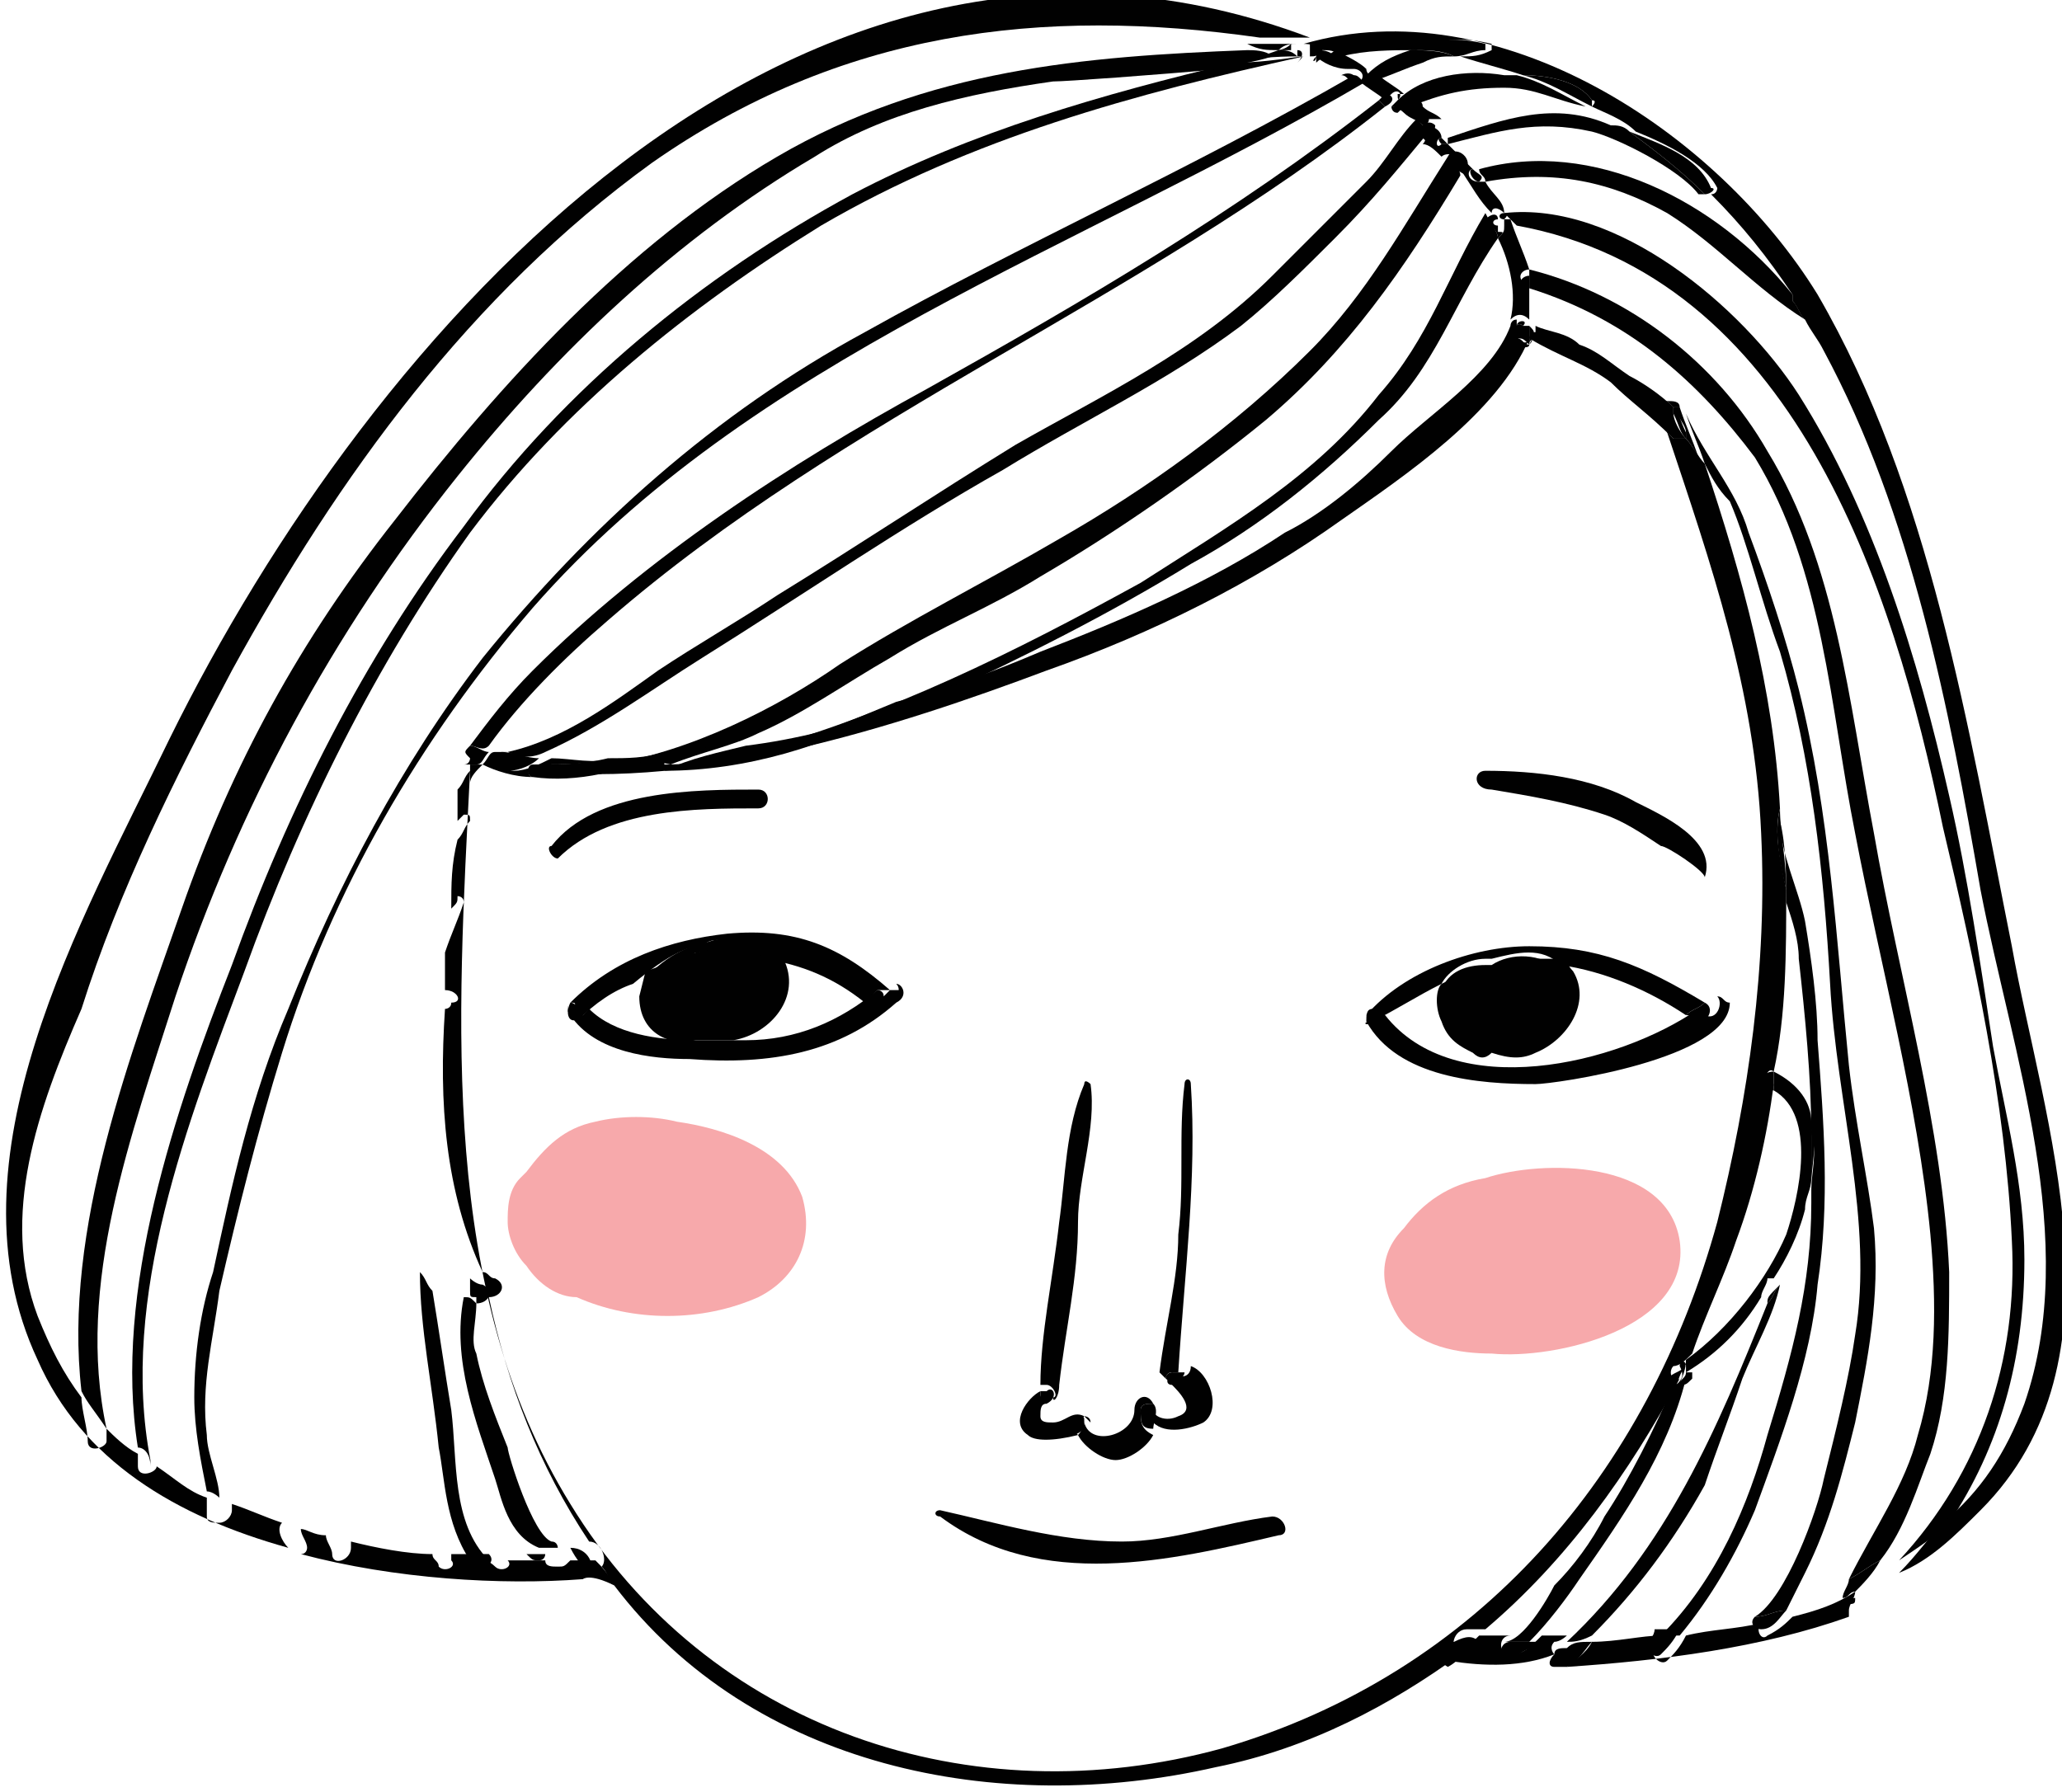 <?xml version="1.0" encoding="utf-8"?>
<!-- Generator: Adobe Illustrator 17.1.0, SVG Export Plug-In . SVG Version: 6.00 Build 0)  -->
<!DOCTYPE svg PUBLIC "-//W3C//DTD SVG 1.1//EN" "http://www.w3.org/Graphics/SVG/1.1/DTD/svg11.dtd">
<svg version="1.1" id="Layer_1" xmlns="http://www.w3.org/2000/svg" xmlns:xlink="http://www.w3.org/1999/xlink" x="0px" y="0px"
	 viewBox="0 0 32.9 28.6" enable-background="new 0 0 32.9 28.6" xml:space="preserve">
<path fill="#010101" d="M29.4,25.5c0-0.1,0.1-0.2,0.1-0.3h0c0.2-0.1,0.3-0.2,0.5-0.3c-0.1,0.2-0.3,0.4-0.4,0.5
	c-0.1,0-0.1,0.1-0.2,0.1C29.4,25.6,29.4,25.6,29.4,25.5z"/>
<path fill="#010101" d="M29.4,25.6c0.1,0,0.1-0.1,0.2-0.1C29.6,25.6,29.6,25.6,29.4,25.6C29.5,25.6,29.5,25.6,29.4,25.6z"/>
<path fill="#010101" d="M28.9,18c0.1,0.3,0,0.6,0,0.9C28.9,18.6,28.9,18.3,28.9,18z"/>
<path fill="#010101" d="M28.8,5.1c-0.1-0.1-0.1-0.2-0.2-0.3C28.7,4.9,28.8,4.9,28.8,5.1C28.8,5,28.8,5.1,28.8,5.1z"/>
<path fill="#010101" d="M28.6,4.8C28.6,4.8,28.7,4.8,28.6,4.8C28.6,4.8,28.6,4.8,28.6,4.8z"/>
<path fill="#010101" d="M28.5,14.2c-0.1-0.4-0.2-0.9-0.1-1.3c0,0,0,0,0,0C28.4,13.3,28.5,13.7,28.5,14.2z"/>
<path fill="#010101" d="M28.4,20.5c-0.1,0.1-0.1,0.2-0.2,0.3C28.2,20.7,28.2,20.7,28.4,20.5C28.3,20.5,28.3,20.5,28.4,20.5
	C28.4,20.5,28.4,20.5,28.4,20.5z"/>
<path fill="#010101" d="M28.3,17.1c0,0.1,0,0.2,0,0.3c0,0,0,0-0.1,0C28,17.3,28.1,17.1,28.3,17.1C28.3,17.1,28.3,17.1,28.3,17.1z"/>
<path fill="#010101" d="M28.5,25.7c-0.1,0.1-0.2,0.3-0.4,0.3c-0.1,0-0.2-0.1-0.1-0.2C28.2,25.8,28.3,25.7,28.5,25.7z"/>
<path fill="#010101" d="M26.9,16.2c0.1-0.1,0.2-0.1,0.3-0.2c0,0,0,0,0,0c0.2,0.1,0,0.4-0.2,0.3C27,16.2,27,16.2,26.9,16.2z"/>
<path fill="#010101" d="M27.2,3.1c-0.4-0.4-0.8-0.7-1.2-1c0.5,0.2,1.1,0.4,1.3,0.9C27.4,3,27.3,3.1,27.2,3.1L27.2,3.1z"/>
<path fill="#010101" d="M27.2,7.4c-0.1-0.3-0.2-0.5-0.3-0.8c0.3,0.7,0.8,1.2,1,1.9c0.3,0.8,0.6,1.7,0.8,2.5c0.5,2,0.6,4,0.8,6
	c0.1,0.9,0.3,1.8,0.4,2.6c0.1,1.1-0.1,2.1-0.3,3.1c-0.2,0.8-0.4,1.6-0.8,2.4c-0.1,0.2-0.2,0.4-0.3,0.6c0,0,0,0,0,0
	c-0.2,0-0.3,0.1-0.5,0.1c0.5-0.3,1-1.7,1.1-2.2c0.2-0.8,0.4-1.6,0.5-2.3c0.3-1.8-0.3-3.7-0.4-5.6c-0.1-1.8-0.3-3.6-0.8-5.3
	c-0.3-0.8-0.5-1.7-0.8-2.4C27.4,7.8,27.3,7.6,27.2,7.4z"/>
<path fill="#010101" d="M26.9,6.9c0-0.1-0.1-0.2-0.2-0.4c0,0,0.1,0,0.1,0c0,0,0,0,0,0c0.1,0.3,0.2,0.5,0.3,0.8
	C27.1,7.3,27,7.1,26.9,7C26.9,7,26.9,6.9,26.9,6.9z"/>
<path fill="#010101" d="M26.5,26.1c0.9-0.9,1.4-2.1,1.7-3.2c0.4-1.3,0.7-2.4,0.7-3.7c0-0.1,0-0.1,0-0.2c0,0,0,0,0,0
	c0-0.3,0.1-0.6,0-0.9c0-0.9-0.1-1.9-0.2-2.8c0-0.3-0.1-0.6-0.2-0.9c0,0,0,0,0,0c0-0.4,0-0.9-0.1-1.3c0,0,0,0,0,0
	c0,0.5,0.3,1.1,0.4,1.6c0.1,0.6,0.2,1.3,0.2,1.9c0.1,1.3,0.2,2.6,0,3.9c-0.1,1.2-0.6,2.5-1,3.6c-0.3,0.7-0.7,1.4-1.2,2
	C26.7,26.1,26.6,26.1,26.5,26.1z"/>
<path fill="#F7A9AB" d="M26.8,19.8c0.2,1.4-2,1.9-3,1.8c-0.5,0-1.2-0.1-1.5-0.6c-0.3-0.5-0.3-1,0.1-1.4c0.3-0.4,0.7-0.7,1.3-0.8
	C24.6,18.5,26.6,18.5,26.8,19.8z"/>
<path fill="#010101" d="M26.8,22.1c0-0.1,0.1-0.1,0.1-0.2c0,0,0.1,0,0.1,0c0,0,0,0,0,0.1C26.9,22.1,26.9,22.1,26.8,22.1z"/>
<path fill="#010101" d="M26.7,6.5c0,0-0.1-0.1-0.1-0.1c0.1,0,0.2,0,0.2,0.1c0,0,0,0,0,0C26.8,6.5,26.8,6.5,26.7,6.5z"/>
<path fill="#010101" d="M26.9,7c-0.1-0.1-0.1-0.2-0.2-0.4c0,0,0-0.1,0-0.1c0.1,0.1,0.1,0.2,0.2,0.4C26.9,6.9,26.9,7,26.9,7z"/>
<path fill="#010101" d="M26.7,22.2c0.1-0.1,0.2-0.3,0.2-0.5c0.7-0.5,1.3-1.3,1.6-2c0.2-0.6,0.5-1.9-0.2-2.3c0-0.1,0-0.2,0-0.3
	c0.4,0.2,0.6,0.5,0.6,0.8c0,0.3,0,0.6,0,0.9c0,0,0,0,0,0c0,0.2-0.1,0.3-0.1,0.5c-0.1,0.4-0.3,0.8-0.5,1.1c0,0-0.1,0-0.1,0
	c0,0.1-0.1,0.2-0.1,0.3c-0.3,0.5-0.7,0.9-1.2,1.2c0,0,0,0,0-0.1c0-0.1-0.1-0.1-0.1,0C26.9,22,26.8,22,26.7,22.2
	C26.8,22.1,26.7,22.2,26.7,22.2C26.7,22.2,26.7,22.2,26.7,22.2z"/>
<path fill="#010101" d="M26.5,6.7c0-0.1,0-0.3,0.1-0.3c0,0,0.1,0.1,0.1,0.1c0,0,0,0.1,0,0.1c0,0.1,0.1,0.3,0.2,0.4
	C26.9,7,26.7,7,26.7,7c0,0,0,0-0.1-0.1C26.6,6.8,26.5,6.8,26.5,6.7z"/>
<path fill="#010101" d="M26.7,22.2c-0.1,0.1-0.3-0.1-0.1-0.2c0.1-0.1,0.2-0.1,0.3-0.2C26.8,21.9,26.8,22,26.7,22.2z"/>
<path fill="#010101" d="M26.5,26.4c-0.1,0.1-0.3-0.1-0.2-0.2c0,0,0.1-0.1,0.1-0.2c0.1,0,0.2,0,0.4,0C26.7,26.2,26.6,26.3,26.5,26.4z
	"/>
<path fill="#010101" d="M25,26.6c0.1-0.1,0.3-0.2,0.4-0.4c0.4,0,0.8-0.1,1.1-0.1c0,0.1-0.1,0.1-0.1,0.2c-0.1,0.1,0.1,0.3,0.2,0.2
	c0.1-0.1,0.2-0.2,0.3-0.4c0.4-0.1,0.8-0.1,1.2-0.2c-0.1,0.1,0,0.3,0.1,0.2c0.2-0.1,0.3-0.2,0.4-0.3l0,0c0.4-0.1,0.7-0.2,1-0.4
	c0,0.1-0.1,0.2-0.1,0.3c0,0,0,0.1,0,0.1C28.1,26.3,26.5,26.5,25,26.6C24.9,26.6,25,26.6,25,26.6z"/>
<path fill="#010101" d="M25,26.2c1.6-1.5,2.4-3.4,3.2-5.4c0.1-0.1,0.1-0.2,0.2-0.3c0,0,0,0,0,0c-0.1,0.5-0.4,1-0.6,1.5
	c-0.2,0.6-0.4,1.1-0.6,1.7c-0.5,0.9-1.1,1.7-1.8,2.4C25.2,26.2,25.1,26.2,25,26.2z"/>
<path fill="#010101" d="M25.4,26.2c-0.1,0.1-0.2,0.3-0.4,0.4c0,0,0,0-0.1,0c0,0,0,0-0.1,0c0,0,0,0,0,0c-0.1,0-0.1-0.1,0-0.2
	c0-0.1,0.1-0.1,0.2-0.1C25.1,26.2,25.2,26.2,25.4,26.2z"/>
<path fill="#010101" d="M24.9,26.6C24.9,26.6,24.9,26.6,24.9,26.6C24.9,26.6,24.9,26.6,24.9,26.6z"/>
<path fill="#010101" d="M24,26.2c0.3,0,0.7-0.7,0.8-0.9c0.3-0.3,0.6-0.7,0.8-1.1c0.4-0.6,0.8-1.4,1.1-2.1c0.1,0,0.1-0.1,0.2-0.1
	c-0.3,1.2-1,2.2-1.7,3.2c-0.2,0.3-0.5,0.7-0.8,1c0,0,0,0,0,0C24.4,26.2,24.2,26.2,24,26.2z"/>
<path fill="#010101" d="M24.4,5.2C24.5,5.2,24.5,5.2,24.4,5.2C24.5,5.2,24.4,5.2,24.4,5.2C24.4,5.2,24.4,5.2,24.4,5.2z"/>
<path fill="#010101" d="M25.7,6.1c-0.4-0.3-0.8-0.4-1.3-0.7c0,0,0-0.1,0.1-0.1c0-0.1,0-0.1,0-0.1c0.2,0.1,0.5,0.1,0.7,0.3
	c0.3,0.1,0.5,0.3,0.8,0.5c0.2,0.1,0.5,0.3,0.7,0.5c-0.1,0-0.2,0.1-0.1,0.3c0,0.1,0,0.1,0.1,0.2C26.3,6.6,26,6.4,25.7,6.1z"/>
<path fill="#010101" d="M24.4,4.6c0-0.1,0-0.2,0-0.3c1.6,0.4,3,1.5,3.8,2.9c1.1,1.8,1.3,4,1.7,6.1c0.4,2.3,1.1,4.7,1.2,7
	c0,1,0,2-0.3,2.9c-0.2,0.5-0.4,1.2-0.8,1.7c-0.2,0.1-0.3,0.2-0.5,0.3c0.4-0.8,0.9-1.5,1.1-2.3c0.3-1,0.3-2.1,0.2-3.2
	c-0.2-2.1-0.8-4.3-1.2-6.4c-0.4-2-0.5-4.2-1.6-6C27.1,6.1,26,5.1,24.4,4.6z"/>
<path fill="#010101" d="M24.4,5.5C24.4,5.4,24.4,5.4,24.4,5.5c0-0.1,0-0.2,0-0.3c0,0,0,0,0,0v0C24.5,5.3,24.5,5.3,24.4,5.5
	C24.5,5.4,24.4,5.4,24.4,5.5C24.4,5.5,24.4,5.5,24.4,5.5z"/>
<path fill="#010101" d="M24.2,5.4c-0.1-0.1,0-0.3,0.1-0.2c0,0,0.1,0,0.1,0c0,0.1,0,0.1,0,0.2c0,0,0,0,0,0.1
	C24.3,5.4,24.3,5.4,24.2,5.4z"/>
<path fill="#010101" d="M25.4,1.7c-0.4-0.2-0.7-0.4-1.1-0.5c0.4,0,0.9,0.1,1.1,0.4C25.4,1.6,25.4,1.7,25.4,1.7z"/>
<path fill="#010101" d="M24.4,4.6c0,0-0.1,0-0.1,0c0,0,0,0,0,0c-0.1-0.1,0-0.2,0.1-0.2c0,0,0,0,0,0C24.4,4.4,24.4,4.5,24.4,4.6
	C24.4,4.6,24.4,4.6,24.4,4.6z"/>
<path fill="#010101" d="M24,3.4c1.8-0.2,3.8,1.5,4.7,2.9c1.2,1.9,1.9,4.2,2.4,6.4c0.3,1.3,0.5,2.7,0.7,4c0.2,1.1,0.5,2.2,0.5,3.4
	c0,1.6-0.4,3-1.2,4.2c-0.2,0.2-0.5,0.4-0.8,0.6c1.3-1.4,1.9-3.2,1.8-5.1c-0.1-2.2-0.6-4.5-1.1-6.6c-0.8-3.9-2.4-8.8-6.8-9.6
	C24.1,3.5,24.1,3.5,24,3.4C24.1,3.4,24.1,3.4,24,3.4z"/>
<path fill="#010101" d="M24.3,5.2c-0.1-0.1-0.2,0.1-0.1,0.2c0.1,0,0.1,0.1,0.2,0.1c0,0.1-0.3,0-0.2-0.1c0-0.1,0-0.1,0-0.2
	C24.2,5.1,24.4,5.1,24.3,5.2C24.4,5.2,24.4,5.2,24.3,5.2C24.4,5.2,24.4,5.2,24.3,5.2z"/>
<path fill="#010101" d="M24.1,26.5c-0.2,0-0.2-0.3,0-0.3c0.1,0,0.3,0,0.5,0C24.4,26.3,24.2,26.4,24.1,26.5z"/>
<path fill="#010101" d="M24.1,3.4c0,0,0,0.1,0.1,0.1C24.1,3.5,24.1,3.5,24.1,3.4C24.1,3.5,24.1,3.5,24.1,3.4z"/>
<path fill="#010101" d="M23.9,3.8C24,3.7,24,3.7,24,3.6c0,0,0,0,0-0.1c0,0,0,0,0.1,0c0.1,0.3,0.2,0.5,0.3,0.8c0,0,0,0,0,0
	c-0.1,0-0.2,0.1-0.1,0.2c0,0,0,0,0,0c0,0,0.1,0,0.1,0c0,0,0,0,0,0c0,0.2,0,0.4,0,0.6c-0.1-0.1-0.2-0.1-0.3,0
	C24.2,4.7,24.1,4.2,23.9,3.8z"/>
<path fill="#010101" d="M24,3.5c-0.1,0-0.1-0.1,0-0.1C24,3.4,24.1,3.4,24,3.5C24.1,3.5,24.1,3.5,24,3.5C24.1,3.5,24,3.5,24,3.5z"/>
<path fill="#010101" d="M24,3.4L24,3.4C24.1,3.4,24.1,3.4,24,3.4C24.1,3.4,24,3.4,24,3.4z"/>
<path fill="#010101" d="M23.9,3.8c0-0.1-0.1-0.2-0.2-0.3c0,0,0,0,0,0c0.1-0.1,0.2-0.1,0.2,0c-0.1,0-0.1,0.1,0,0.1c0,0,0,0,0,0
	c0,0,0,0,0,0.1C24,3.7,24,3.7,23.9,3.8z"/>
<path fill="#010101" d="M23.1,26.5c0.2-0.1,0.3-0.2,0.5-0.4c0.1,0,0.3,0,0.5,0c-0.2,0-0.2,0.3,0,0.3c0.2,0,0.3-0.1,0.5-0.3
	c0,0,0,0,0,0c0.1,0,0.3,0,0.4,0c0,0-0.1,0.1-0.2,0.1c-0.1,0.1,0,0.2,0,0.2C24.3,26.6,23.7,26.6,23.1,26.5
	C23.2,26.5,23.1,26.5,23.1,26.5z"/>
<path fill="#010101" d="M23.7,12.3c0.8,0,1.7,0.1,2.4,0.5c0.4,0.2,1.3,0.6,1.1,1.2c0,0,0,0,0,0c0-0.1-0.6-0.5-0.7-0.5
	c-0.3-0.2-0.6-0.4-0.9-0.5c-0.6-0.2-1.2-0.3-1.8-0.4C23.5,12.6,23.5,12.3,23.7,12.3z"/>
<path fill="#010101" d="M23.7,2.9c0-0.1-0.1-0.1-0.1-0.2c1.8-0.5,3.8,0.5,5,2c0,0,0,0,0,0c0,0,0,0,0,0.1c0,0,0,0,0,0
	c0.1,0.1,0.1,0.2,0.2,0.3c0,0,0,0,0,0c-0.8-0.5-1.4-1.2-2.2-1.7C25.7,2.9,24.8,2.7,23.7,2.9z"/>
<path fill="#010101" d="M23.5,16.8c-0.2-0.1-0.4-0.2-0.5-0.5c-0.1-0.2-0.1-0.5,0-0.6c0.4-0.2,0.9-0.3,1.4-0.4c0.2,0,0.3,0,0.5,0
	c0.1,0,0.1,0.1,0.2,0.2c0.3,0.5-0.1,1.1-0.6,1.3c-0.2,0.1-0.4,0.1-0.7,0c0,0,0,0,0,0c0,0,0,0,0,0C23.7,16.9,23.6,16.9,23.5,16.8
	C23.6,16.8,23.6,16.8,23.5,16.8z"/>
<path fill="#010101" d="M23.6,2.9c-0.1,0-0.2-0.2-0.1-0.2h0C23.6,2.8,23.7,2.8,23.6,2.9C23.7,2.9,23.7,2.9,23.6,2.9z"/>
<path fill="#010101" d="M23.1,2.2C24,1.9,24.8,1.6,25.7,2C25.8,2,25.9,2,26,2.1c0.4,0.3,0.8,0.6,1.2,1c0,0-0.1,0-0.1,0
	c-0.3-0.4-1.3-0.9-1.7-1c-0.9-0.2-1.5,0-2.3,0.2C23.1,2.2,23.1,2.2,23.1,2.2z"/>
<path fill="#010101" d="M24.4,15.4c-0.5,0.1-1,0.2-1.4,0.4c0.1-0.3,0.4-0.4,0.7-0.4c0,0,0.1,0,0.1,0c0.3-0.2,0.8-0.2,1.1,0.1
	C24.8,15.4,24.6,15.4,24.4,15.4z"/>
<path fill="#010101" d="M23.6,26.2c-0.2,0.1-0.3,0.3-0.5,0.4c-0.2-0.1-0.1-0.4,0.1-0.4C23.4,26.1,23.5,26.1,23.6,26.2z"/>
<path fill="#010101" d="M23.1,2.5c0.1-0.2,0.4,0,0.3,0.2c0,0,0,0.1,0,0.1C23.2,2.7,23.1,2.6,23.1,2.5C23.1,2.5,23.1,2.5,23.1,2.5z"
	/>
<path fill="#010101" d="M23,2.2L23,2.2c0,0,0.1,0.1,0.1,0.1c0,0-0.1,0-0.1,0C23,2.3,22.9,2.2,23,2.2L23,2.2z"/>
<path fill="#010101" d="M22.5,0.8c0.4-0.2,0.8-0.2,1.2-0.1c0,0,0,0.1,0,0.1c-0.2,0-0.3,0.1-0.5,0.1c0,0,0,0,0,0
	C23,0.8,22.8,0.8,22.5,0.8z"/>
<path fill="#010101" d="M23.3,2.7c0.1-0.2-0.2-0.3-0.3-0.2c0,0,0,0,0,0c-0.1-0.1-0.2-0.2-0.3-0.2c0,0,0,0,0,0c0.1-0.1,0-0.2,0-0.3
	C22.9,2,23,2.1,23,2.2h0c-0.1,0-0.1,0.2,0,0.1c0,0,0.1,0,0.1,0c0.1,0.1,0.3,0.3,0.4,0.4h0c-0.1,0-0.1,0.2,0.1,0.2c0,0,0.1,0,0.1,0
	C23.8,3.1,24,3.2,24,3.4h0c-0.1-0.1-0.2-0.1-0.2,0c0,0,0,0,0,0C23.6,3.2,23.5,3,23.3,2.7C23.3,2.7,23.3,2.7,23.3,2.7z"/>
<path fill="#010101" d="M22.8,2.3c-0.1-0.1-0.1-0.1-0.2-0.2c0,0,0-0.1,0.1-0.1c0,0,0.1-0.1,0.2,0C22.9,2,22.9,2.1,22.8,2.3
	C22.8,2.2,22.8,2.3,22.8,2.3z"/>
<path fill="#010101" d="M22.3,1.6c0.4-0.4,1.1-0.5,1.7-0.4c0.1,0,0.1,0,0.2,0c0,0,0,0,0,0c0.4,0.1,0.7,0.3,1.1,0.5c0,0,0,0,0,0
	c-0.5-0.1-0.8-0.3-1.3-0.3c-0.6,0-1,0.1-1.5,0.3C22.4,1.7,22.4,1.6,22.3,1.6z"/>
<path fill="#010101" d="M22.3,1.8c-0.1,0-0.1-0.1-0.1-0.1c0,0,0,0,0.1,0c0.1,0,0.1,0.1,0.1,0.1C22.4,1.7,22.4,1.7,22.3,1.8z"/>
<path fill="#010101" d="M22.1,1.7c0,0-0.1-0.1-0.1-0.1c0,0,0.1-0.1,0.1-0.1C22.2,1.5,22.3,1.6,22.1,1.7C22.2,1.7,22.2,1.7,22.1,1.7z
	"/>
<path fill="#010101" d="M21.8,16.2c0.6-0.7,1.7-1.1,2.6-1.1c1.1,0,1.8,0.3,2.8,0.9c0,0,0,0,0,0c0,0,0,0,0,0
	c-0.1,0.1-0.2,0.1-0.3,0.2c-0.6-0.4-1.3-0.7-2-0.8c-0.3-0.3-0.7-0.2-1.1-0.1c0,0-0.1,0-0.1,0c-0.3,0-0.6,0.2-0.7,0.4
	c-0.4,0.2-0.7,0.4-1.1,0.6C21.9,16.3,21.9,16.3,21.8,16.2C21.9,16.2,21.8,16.2,21.8,16.2z"/>
<path fill="#010101" d="M21.9,1.3c0,0-0.1,0-0.1-0.1c0.2-0.2,0.4-0.3,0.7-0.4c0,0,0,0,0,0c0.2,0,0.5,0,0.7,0.1c-0.2,0-0.3,0-0.5,0.1
	C22.4,1.1,22.2,1.2,21.9,1.3z"/>
<path fill="#010101" d="M21.9,16.3C21.8,16.4,21.7,16.3,21.9,16.3c-0.1-0.1-0.1-0.1,0-0.1C21.8,16.2,21.9,16.2,21.9,16.3
	C21.9,16.3,21.9,16.3,21.9,16.3C21.9,16.3,21.9,16.3,21.9,16.3z"/>
<path fill="#010101" d="M21.9,1.3c-0.1,0-0.1-0.1-0.1-0.1c0,0,0,0,0,0C21.9,1.2,21.9,1.3,21.9,1.3C21.9,1.3,21.9,1.3,21.9,1.3z"/>
<path fill="#010101" d="M24.5,17.3c-0.9,0-2.2-0.1-2.7-1c0-0.1,0-0.2,0.1-0.2c0,0,0,0,0,0c0,0.1,0,0.1,0.1,0.1c0,0,0.1,0,0.1,0
	c1.1,1.4,3.7,0.8,5-0.1c0,0,0.1,0,0.1,0.1c0.2,0.1,0.3-0.2,0.2-0.3c0.1,0,0.1,0.1,0.2,0.1C27.6,16.9,24.8,17.3,24.5,17.3z"/>
<path fill="#010101" d="M21.4,1.2C21.5,1.2,21.5,1.2,21.4,1.2c0.2-0.1,0.3,0.1,0.2,0.1C21.5,1.3,21.5,1.2,21.4,1.2z"/>
<path fill="#010101" d="M21,0.9c0.1,0,0.2,0,0.3-0.1c0,0,0,0,0,0c0.2,0.1,0.4,0.2,0.5,0.3c0,0,0,0,0,0c0,0,0,0.1,0.1,0.1
	c0,0,0,0,0.1,0c0.1,0.1,0.3,0.2,0.4,0.3c0,0-0.1,0-0.1,0c0,0.1,0,0.1,0.1,0.1c0.1,0,0.1,0,0.2,0c0,0,0.1,0,0.1,0.1
	c0.1,0.1,0.2,0.1,0.3,0.2c0,0-0.1,0-0.2,0c0,0,0,0.1-0.1,0.1c-0.1-0.1-0.2-0.1-0.3-0.2c0,0-0.1-0.1-0.2-0.1c0,0,0,0,0.1-0.1
	c0.1-0.1,0-0.2-0.1-0.1c0,0-0.1,0.1-0.1,0.1c-0.1-0.1-0.3-0.2-0.4-0.3c0.1-0.1,0-0.2-0.1-0.2c0,0,0,0-0.1,0C21.3,1.1,21.1,1,21,0.9z
	"/>
<path fill="#010101" d="M21.3,0.9c-0.1,0-0.2,0-0.3,0.1c0,0,0,0,0,0c0,0,0,0,0-0.1c0,0,0,0,0,0c0,0,0-0.1,0-0.1
	C21.1,0.8,21.2,0.8,21.3,0.9z"/>
<path fill="#010101" d="M21,0.9C21,0.9,21,0.9,21,0.9C21,0.9,21,0.9,21,0.9C21,0.9,21,0.9,21,0.9z"/>
<path fill="#010101" d="M20.9,0.9C20.9,0.9,20.9,0.9,20.9,0.9c0.1,0,0.1,0,0.1,0c0,0,0,0,0,0C21,0.9,21,0.9,20.9,0.9
	C20.9,0.9,20.9,0.9,20.9,0.9z"/>
<path fill="#010101" d="M20.9,0.7C20.9,0.7,20.9,0.7,20.9,0.7c0.1,0,0.1,0,0.1,0C21,0.7,20.9,0.7,20.9,0.7z"/>
<path fill="#010101" d="M21,0.9C21,1,20.9,1,21,0.9C20.9,1,20.9,1,21,0.9C20.9,0.9,20.9,0.9,21,0.9z"/>
<path fill="#010101" d="M20.8,0.7c3.1-0.9,6.6,1.4,8.2,4c1.8,3.1,2.4,6.9,3.1,10.4c0.5,2.8,1.9,6.6-0.5,9c-0.4,0.4-0.8,0.8-1.3,1
	c0.3-0.3,0.5-0.6,0.7-0.8c0.6-0.5,1-1.1,1.3-1.9c0.9-2.6-0.2-5.6-0.7-8.2c-0.5-2.9-1.1-6-2.5-8.6c-0.1-0.2-0.2-0.3-0.3-0.5
	c0,0,0,0,0,0c-0.1-0.1-0.1-0.2-0.2-0.3c0,0,0,0,0,0c0,0,0,0,0-0.1c0,0,0,0,0,0c-0.4-0.6-0.8-1.1-1.3-1.6c0.1,0,0.1-0.1,0.1-0.1
	c-0.2-0.4-0.8-0.7-1.3-0.9c-0.2-0.2-0.5-0.3-0.7-0.4c0,0,0.1-0.1,0-0.1c-0.2-0.3-0.7-0.4-1.1-0.4c0,0,0,0,0,0
	c-0.3-0.1-0.7-0.2-1-0.3c0.2,0,0.3,0,0.5-0.1c0,0,0-0.1,0-0.1c-0.4-0.1-0.8-0.1-1.2,0.1c0,0,0,0,0,0c-0.4,0-0.8,0-1.2,0.1
	c0,0,0,0,0,0c-0.1-0.1-0.2-0.1-0.3-0.1C21,0.7,21,0.7,20.8,0.7C20.9,0.7,20.9,0.7,20.8,0.7C20.9,0.7,20.9,0.7,20.8,0.7
	C20.8,0.7,20.8,0.7,20.8,0.7C20.8,0.7,20.8,0.7,20.8,0.7C20.8,0.7,20.8,0.7,20.8,0.7z"/>
<path fill="#010101" d="M20.9,0.9c0,0,0-0.1,0-0.2c0,0,0,0,0.1,0c0,0,0.1,0,0.1,0.1c0,0,0,0,0,0C21,0.9,21,0.9,20.9,0.9
	C20.9,0.9,20.9,0.9,20.9,0.9C20.9,0.9,20.9,0.9,20.9,0.9C20.9,0.9,20.9,0.9,20.9,0.9z"/>
<path fill="#010101" d="M20.8,0.9C20.8,0.9,20.9,0.9,20.8,0.9C20.9,0.9,20.9,0.9,20.8,0.9c0.1,0,0.1,0,0.2,0c0,0,0,0,0,0
	C20.9,0.9,20.9,0.9,20.8,0.9C20.9,1,20.9,1,20.8,0.9C20.9,1,20.9,1,20.8,0.9C20.8,0.9,20.8,0.9,20.8,0.9z"/>
<path fill="#010101" d="M20.8,0.7C20.8,0.7,20.8,0.7,20.8,0.7C20.8,0.7,20.8,0.7,20.8,0.7C20.8,0.7,20.8,0.7,20.8,0.7z"/>
<path fill="#010101" d="M20.8,0.7C20.8,0.7,20.8,0.7,20.8,0.7C20.8,0.7,20.8,0.7,20.8,0.7C20.9,0.7,20.9,0.7,20.8,0.7
	c0.1,0,0.1,0,0.2,0c0,0,0,0.1,0,0.1c0,0,0,0,0,0C21,0.8,21,0.7,20.8,0.7C20.9,0.7,20.9,0.7,20.8,0.7z"/>
<path fill="#010101" d="M20.8,0.9C20.8,0.9,20.8,0.9,20.8,0.9C20.8,0.9,20.8,0.9,20.8,0.9z"/>
<path fill="#010101" d="M20.8,0.9L20.8,0.9C20.9,0.9,20.9,0.9,20.8,0.9C20.9,0.9,20.8,0.9,20.8,0.9C20.8,0.9,20.8,0.9,20.8,0.9
	C20.8,0.9,20.8,0.9,20.8,0.9z"/>
<path fill="#010101" d="M20.8,0.7C20.8,0.7,20.8,0.7,20.8,0.7C20.8,0.7,20.8,0.7,20.8,0.7L20.8,0.7C20.8,0.7,20.8,0.7,20.8,0.7z"/>
<path fill="#010101" d="M20.8,0.9C20.8,0.9,20.8,0.9,20.8,0.9C20.8,0.9,20.8,0.9,20.8,0.9C20.8,1,20.8,1,20.8,0.9z"/>
<path fill="#010101" d="M20.7,0.9c0,0,0-0.1,0-0.1c0,0,0,0,0,0c0,0,0,0,0,0c0,0,0,0,0,0c0.1,0,0.1,0.1,0,0.2h0
	C20.8,0.9,20.8,0.9,20.7,0.9L20.7,0.9C20.8,0.9,20.8,0.9,20.7,0.9C20.8,0.9,20.8,0.9,20.7,0.9C20.7,0.9,20.7,0.9,20.7,0.9z"/>
<path fill="#010101" d="M20.8,0.9L20.8,0.9C20.8,0.9,20.8,0.9,20.8,0.9L20.8,0.9C20.8,0.9,20.8,0.9,20.8,0.9z"/>
<path fill="#010101" d="M20.8,0.9C20.8,0.9,20.8,0.9,20.8,0.9L20.8,0.9C20.7,0.9,20.7,0.9,20.8,0.9C20.8,0.9,20.8,0.9,20.8,0.9
	L20.8,0.9C20.8,0.9,20.8,0.9,20.8,0.9C20.8,0.9,20.8,0.9,20.8,0.9z"/>
<path fill="#010101" d="M20.7,0.9C20.8,0.9,20.8,0.9,20.7,0.9C20.8,0.9,20.8,0.9,20.7,0.9z"/>
<path fill="#010101" d="M20.8,0.7C20.8,0.7,20.8,0.7,20.8,0.7L20.8,0.7C20.8,0.7,20.8,0.7,20.8,0.7z"/>
<path fill="#010101" d="M20.8,0.7C20.8,0.7,20.8,0.7,20.8,0.7C20.7,0.7,20.7,0.7,20.8,0.7C20.7,0.7,20.8,0.7,20.8,0.7
	C20.8,0.7,20.8,0.7,20.8,0.7z"/>
<path fill="#010101" d="M20.7,0.9C20.8,0.9,20.8,0.9,20.7,0.9C20.8,0.9,20.8,0.9,20.7,0.9L20.7,0.9z"/>
<path fill="#010101" d="M20.8,0.7C20.7,0.7,20.7,0.7,20.8,0.7L20.8,0.7C20.7,0.7,20.7,0.7,20.8,0.7z"/>
<path fill="#010101" d="M20.7,0.9C20.7,0.9,20.7,0.9,20.7,0.9C20.7,0.9,20.7,0.9,20.7,0.9L20.7,0.9C20.7,0.9,20.7,0.9,20.7,0.9z"/>
<path fill="#010101" d="M20.7,0.9c0,0,0-0.1,0-0.1l0,0c0,0,0,0,0,0C20.7,0.8,20.7,0.8,20.7,0.9C20.7,0.9,20.7,0.9,20.7,0.9L20.7,0.9
	z"/>
<path fill="#010101" d="M20.3,0.8c0.1,0,0.2,0,0.3-0.1c0,0,0,0.1,0,0.1C20.6,0.8,20.5,0.8,20.3,0.8z"/>
<path fill="#010101" d="M19.6,1c0.3,0,0.5-0.1,0.8-0.2c0.1,0,0.2,0,0.3,0.1h0c0,0,0,0,0,0C20.6,0.9,20.1,0.9,19.6,1z"/>
<path fill="#010101" d="M19.9,0.7c0.3,0,0.5,0,0.8,0l0,0c0,0,0,0,0,0l0,0c-0.1,0-0.2,0-0.3,0.1C20.2,0.8,20.1,0.8,19.9,0.7z"/>
<path fill="#010101" d="M18.9,21.9c0,0.1-0.2,0.2-0.3,0.1c0-0.1,0.1-0.1,0.1-0.1C18.8,21.9,18.9,21.9,18.9,21.9
	C18.9,21.9,18.9,21.9,18.9,21.9z"/>
<path fill="#010101" d="M18.8,19.7c0.1-0.8,0-1.6,0.1-2.4c0-0.1,0.1-0.1,0.1,0c0.1,1.5-0.1,3-0.2,4.6c0,0-0.1,0-0.1,0
	c-0.1,0-0.1,0.1-0.1,0.1c0,0-0.1-0.1-0.1-0.1C18.6,21.1,18.8,20.4,18.8,19.7z"/>
<path fill="#010101" d="M18.4,22.5c0,0.1,0.2,0.2,0.4,0.1c0.3-0.1,0-0.4-0.1-0.5c-0.1,0-0.1-0.1,0-0.2c0.1,0.1,0.3,0.1,0.3-0.1
	c0,0,0,0,0,0c0.3,0.1,0.5,0.7,0.2,0.9c-0.2,0.1-0.6,0.2-0.8,0C18.4,22.8,18.4,22.6,18.4,22.5C18.4,22.4,18.4,22.4,18.4,22.5
	C18.4,22.4,18.4,22.5,18.4,22.5z"/>
<path fill="#010101" d="M18.2,22.5c0-0.1,0.1-0.1,0.2-0.1l0,0c0,0,0,0,0,0c0.1,0.1,0,0.3,0,0.4c0,0,0,0,0,0
	C18.2,22.8,18.2,22.7,18.2,22.5z"/>
<path fill="#010101" d="M17.3,22.7c0.1,0.4,0.8,0.2,0.8-0.2c0-0.2,0.2-0.3,0.3-0.1c-0.1,0-0.2,0-0.2,0.1c0,0.2,0,0.3,0.2,0.4
	c-0.1,0.2-0.4,0.4-0.6,0.4c-0.2,0-0.5-0.2-0.6-0.4C17.2,22.9,17.3,22.8,17.3,22.7z"/>
<path fill="#010101" d="M17.1,22.9c-0.1-0.1,0-0.2,0.1-0.3c0.1,0,0.1,0,0.1,0.1c0,0,0,0,0,0.1C17.3,22.8,17.2,22.9,17.1,22.9z"/>
<path fill="#010101" d="M16.8,22.3c0.1,0,0-0.2-0.1-0.2c0,0,0,0-0.1,0c0-0.8,0.2-1.7,0.3-2.6c0.1-0.7,0.1-1.5,0.4-2.2
	c0-0.1,0.1,0,0.1,0c0.1,0.7-0.2,1.5-0.2,2.2c0,0.9-0.2,1.7-0.3,2.6C16.9,22.3,16.8,22.4,16.8,22.3C16.7,22.4,16.8,22.3,16.8,22.3z"
	/>
<path fill="#010101" d="M16.7,22.4c-0.1,0-0.1-0.1-0.1-0.2c0,0,0,0,0,0c0,0,0,0,0.1,0C16.8,22.1,16.9,22.3,16.7,22.4
	C16.8,22.3,16.7,22.4,16.7,22.4z"/>
<path fill="#010101" d="M16.4,22.9c-0.3-0.2,0-0.6,0.2-0.7c0,0,0,0,0,0c0,0.1,0,0.1,0.1,0.2c-0.1,0-0.1,0.1-0.1,0.2
	c0,0.1,0.1,0.1,0.2,0.1c0.2,0,0.3-0.2,0.5-0.1c0,0,0.1,0.1,0.1,0.1c0,0,0,0.1,0,0.1c0,0,0,0,0-0.1c0-0.1-0.1-0.1-0.1-0.1
	c-0.1,0.1-0.2,0.2-0.1,0.3C16.8,23,16.5,23,16.4,22.9z"/>
<path fill="#010101" d="M15,24.1c0.9,0.2,1.9,0.5,2.9,0.5c0.8,0,1.6-0.3,2.4-0.4c0.2,0,0.3,0.3,0.1,0.3c-1.7,0.4-3.8,0.9-5.4-0.3
	C14.9,24.2,14.9,24.1,15,24.1z"/>
<path fill="#010101" d="M14.1,16C14,16,14,16,14.1,16c-0.1-0.1,0-0.1,0-0.1c0,0,0,0,0.1-0.1c0,0,0,0,0.1,0c0,0,0.1,0,0.1,0
	C14.4,15.9,14.2,16.1,14.1,16z"/>
<path fill="#010101" d="M23.9,3.8c-0.7,1-1,2.1-1.9,2.9c-0.9,0.9-1.9,1.7-3,2.3c-1.3,0.8-2.7,1.5-4,2.1c-0.2,0.1-0.4,0.2-0.6,0.3
	c-0.8,0.2-1.6,0.4-2.4,0.6c2.2-0.6,4.2-1.6,6.2-2.7C19.6,8.4,21,7.6,22,6.3c0.8-0.9,1.1-1.9,1.7-2.9C23.8,3.6,23.9,3.7,23.9,3.8z"/>
<path fill="#F7A9AB" d="M12.8,19.1c0.2,0.7-0.1,1.3-0.7,1.6c-0.9,0.4-2,0.4-2.9,0c-0.3,0-0.6-0.2-0.8-0.5c-0.2-0.2-0.3-0.5-0.3-0.7
	c0-0.2,0-0.5,0.2-0.7c0,0,0.1-0.1,0.1-0.1C8.7,18.3,9,18,9.5,17.9c0.4-0.1,0.9-0.1,1.3,0C11.5,18,12.5,18.3,12.8,19.1z"/>
<path fill="#010101" d="M12,11.9C11.9,11.9,11.9,11.9,12,11.9C11.9,11.9,12,11.9,12,11.9z"/>
<path fill="#010101" d="M10.6,12.3C10.6,12.3,10.6,12.2,10.6,12.3c0.4-0.2,0.9-0.3,1.3-0.4c0,0,0,0,0,0c0.8-0.1,1.6-0.3,2.4-0.6
	C13.2,11.9,11.9,12.3,10.6,12.3z"/>
<path fill="#010101" d="M9.7,12.2c1.3-0.2,2.7-0.9,3.7-1.6c1.1-0.7,2.3-1.3,3.5-2c1.4-0.8,2.8-1.8,4-3c0.9-0.9,1.5-2,2.2-3.1
	c0.1,0.1,0.2,0.2,0.2,0.3c-0.9,1.5-1.8,2.8-3.1,3.9c-1.1,0.9-2.4,1.8-3.6,2.5c-0.8,0.5-1.6,0.8-2.4,1.3c-0.7,0.4-1.4,0.9-2.1,1.2
	c-0.4,0.2-0.9,0.3-1.4,0.5C10.3,12.1,10,12.2,9.7,12.2z"/>
<path fill="#010101" d="M10.3,15.6c0.5-0.5,0.8-0.5,1.1-0.6c0.1,0,0.2-0.1,0.3-0.1c0.2,0,0.5,0.1,0.7,0.3c-0.4-0.1-0.8,0-1.3,0
	C10.8,15.4,10.5,15.4,10.3,15.6z"/>
<path fill="#010101" d="M10.2,15.9l0.1-0.4c0,0,0,0,0,0c0.3-0.1,0.5-0.2,0.8-0.3c0.5-0.1,0.9-0.1,1.3,0c0,0,0.1,0.1,0.1,0.1
	c0.3,0.6-0.2,1.2-0.8,1.3c-0.1,0-0.3,0-0.4,0c-0.1,0-0.1,0-0.2,0C10.7,16.7,10.2,16.5,10.2,15.9C10.2,16,10.2,16,10.2,15.9z"/>
<path fill="#010101" d="M22.2,7.2c0.6-0.6,1.6-1.2,1.9-2c0,0,0-0.1,0.1-0.1c0,0.1,0,0.1,0,0.2c0,0.2,0.2,0.2,0.2,0.1c0,0,0,0,0,0
	c-0.5,1.2-2,2.2-3,2.9c-1.4,1-3,1.8-4.7,2.4c-2.4,0.9-5.5,1.9-8.2,1.6c0.7,0.1,1.4-0.1,2.1-0.3c0.4,0,0.8-0.1,1.3-0.2
	c-0.4,0.1-0.9,0.2-1.3,0.3c0,0,0,0.1,0,0.1c1.3,0,2.5-0.5,3.7-1c0.8-0.2,1.6-0.5,2.3-0.8c1.3-0.5,2.7-1.1,3.9-1.9
	C21.1,8.2,21.7,7.7,22.2,7.2z"/>
<path fill="#010101" d="M9.1,16c0.7-0.7,1.6-1,2.5-1.1c1.1-0.1,1.8,0.2,2.6,0.9c0,0,0,0,0,0c0,0-0.1,0-0.1,0c0,0,0,0-0.1,0
	c0,0,0,0-0.1,0.1c0,0-0.1,0.1-0.1,0.1c-0.5-0.4-1-0.6-1.6-0.7c-0.2-0.2-0.5-0.3-0.7-0.3c-0.1,0-0.2,0-0.3,0.1
	c-0.2,0-0.5,0.1-1.1,0.6c0,0,0,0,0,0c-0.3,0.1-0.6,0.3-0.9,0.6c0,0-0.1-0.1-0.1-0.1C9.2,16,9.2,16,9.1,16z"/>
<path fill="#010101" d="M9.4,25.1c-0.1-0.1-0.2-0.2-0.3-0.4c0,0,0,0,0,0C9.4,24.7,9.5,25,9.4,25.1z"/>
<path fill="#010101" d="M9.3,16.2C9.1,16.4,9,16.2,9.1,16c0,0,0,0,0,0c0,0,0.1,0,0.1,0.1C9.3,16.1,9.3,16.1,9.3,16.2
	C9.3,16.2,9.3,16.2,9.3,16.2z"/>
<path fill="#010101" d="M9.1,16.2C9,16.1,9.1,16,9.1,16c0,0,0,0,0,0c-0.1,0.1,0,0.3,0.2,0.2c0,0,0.1-0.1,0.1-0.1
	c0.4,0.4,1.1,0.5,1.7,0.5c0.1,0,0.1,0,0.2,0c0.2,0,0.4,0,0.6,0c0.8,0,1.5-0.3,2.1-0.8c0,0,0.1,0,0.1,0.1c0.2,0.1,0.3-0.1,0.2-0.2
	c0.1,0,0.2,0.2,0,0.3c-0.9,0.8-2,1-3.3,0.9C10.4,16.9,9.5,16.8,9.1,16.2z"/>
<path fill="#010101" d="M8.8,13.5c0.7-0.9,2.3-0.9,3.3-0.9c0.2,0,0.2,0.3,0,0.3c-1,0-2.4,0-3.2,0.8C8.8,13.7,8.7,13.5,8.8,13.5z"/>
<path fill="#010101" d="M8.1,12c0.9-0.2,1.7-0.8,2.4-1.3c0.6-0.4,1.3-0.8,1.9-1.2c1.3-0.8,2.5-1.6,3.8-2.4c1.4-0.8,2.9-1.5,4.1-2.7
	c0.5-0.5,1-1,1.5-1.5c0.3-0.3,0.5-0.7,0.8-1c0.1,0.1,0.1,0.1,0.2,0.2c-0.5,0.6-0.9,1.1-1.5,1.7c-0.5,0.5-1,1-1.5,1.4
	c-1.2,0.9-2.5,1.5-3.8,2.3c-1.6,0.9-3.2,2-4.8,3c-0.8,0.5-1.6,1.1-2.5,1.5C8.5,12.1,8.3,12.1,8.1,12z"/>
<path fill="#010101" d="M8.6,24.9c-0.1,0-0.1,0-0.2-0.1c0.1,0,0.2,0,0.3,0C8.7,24.8,8.7,24.9,8.6,24.9z"/>
<path fill="#010101" d="M8.5,12.4C8.5,12.4,8.5,12.4,8.5,12.4L8.5,12.4c-0.1,0-0.1-0.2,0-0.2c0.4,0,0.8,0,1.2-0.1
	c0.3,0,0.6,0,0.9-0.1C10,12.3,9.2,12.5,8.5,12.4z"/>
<path fill="#010101" d="M8.1,12.3C8,12.3,7.9,12.1,8,12h0c0.2,0,0.4,0.1,0.6,0.1C8.5,12.2,8.3,12.3,8.1,12.3z"/>
<path fill="#010101" d="M7.5,11.9c0.3-0.4,0.6-0.8,1-1.2c1.8-1.8,4.1-3.3,6.3-4.5c2.5-1.4,4.9-2.8,7.2-4.6c0,0,0.1,0.1,0.1,0.1
	c-3.9,3.1-8.6,4.9-12.4,8.2c-0.7,0.6-1.4,1.3-1.9,2C7.7,12,7.6,11.9,7.5,11.9z"/>
<path fill="#010101" d="M8.5,12.4c-0.3,0-0.6-0.1-0.8-0.2c0.1-0.1,0.1-0.2,0.2-0.2c0.1,0,0.2,0,0.2,0h0c-0.2,0-0.1,0.3,0.1,0.3
	c0.2,0,0.4-0.1,0.6-0.2c0.3,0,0.7,0.1,1,0c-0.4,0.1-0.8,0.1-1.2,0.1C8.4,12.2,8.4,12.4,8.5,12.4z"/>
<path fill="#010101" d="M7.7,25c-0.1-0.1-0.1-0.1-0.2-0.2c0.1,0,0.2,0,0.3,0c0,0,0,0,0,0C7.9,24.9,7.8,25,7.7,25z"/>
<path fill="#010101" d="M7.5,12.5c0-0.1,0-0.2,0-0.3c0.1,0,0.1,0,0.2,0C7.6,12.3,7.5,12.4,7.5,12.5z"/>
<path fill="#010101" d="M7.5,12.1C7.5,12,7.5,12,7.5,12.1c-0.1-0.1-0.1-0.1,0-0.2c0.1,0,0.2,0.1,0.3,0.1c-0.1,0.1-0.1,0.2-0.2,0.2
	c0,0-0.1,0-0.2,0C7.5,12.2,7.5,12.1,7.5,12.1z"/>
<path fill="#010101" d="M7.5,20.6c0-0.1,0-0.1,0-0.2c0,0,0.1,0.1,0.2,0.1c0.2,0.1,0.1,0.3-0.1,0.3c0,0,0,0,0-0.1
	C7.5,20.7,7.5,20.7,7.5,20.6C7.5,20.7,7.5,20.7,7.5,20.6C7.5,20.7,7.5,20.7,7.5,20.6C7.5,20.7,7.5,20.7,7.5,20.6z"/>
<path fill="#010101" d="M7.9,23.6c-0.3-0.9-0.7-1.9-0.5-2.9c0.1,0,0.1,0,0.2,0.1h0c0,0.3-0.1,0.6,0,0.8c0.1,0.5,0.3,1,0.5,1.5
	c0,0.1,0.4,1.4,0.7,1.5c0.1,0,0.1,0.1,0.1,0.1c-0.1,0-0.2,0-0.3,0C8.1,24.5,8,23.9,7.9,23.6z"/>
<path fill="#010101" d="M19.5,27.9c4.1-1.2,6.8-4.4,7.9-8.4c0.5-2,0.8-4.1,0.7-6.2C28,11,27.3,9,26.6,6.9c0,0,0,0,0.1,0.1
	C26.7,7,26.9,7,26.9,7c0.1,0.1,0.2,0.3,0.3,0.4c0.6,1.8,1.1,3.6,1.2,5.5c0,0,0,0,0,0c-0.1,0.4,0,0.8,0.1,1.3c0,0,0,0,0,0
	c0,1,0,2-0.2,2.9c0,0,0,0,0,0c-0.1-0.1-0.2,0.2-0.1,0.2c0,0,0,0,0.1,0c-0.1,0.8-0.3,1.7-0.6,2.5c-0.2,0.6-0.5,1.2-0.7,1.8
	c-0.1,0.1-0.2,0.2-0.3,0.2c-0.1,0.1,0,0.3,0.1,0.2c-0.8,1.5-1.8,2.9-3.1,4c-0.1,0-0.2,0-0.3,0c-0.2,0-0.3,0.3-0.1,0.4
	c-1.1,0.8-2.4,1.5-3.9,1.8c-3.5,0.8-7.4,0-9.6-2.9c-0.1-0.1-0.1-0.2-0.2-0.3c0.1-0.1,0-0.4-0.2-0.4c0,0,0,0,0,0
	c-0.8-1.2-1.3-2.5-1.6-3.9c0.2,0,0.3-0.2,0.1-0.3c-0.1,0-0.1-0.1-0.2-0.1C7.1,19,7,17.6,7.1,16.1c0,0,0.1,0,0.1-0.1
	c0.2,0,0.1-0.2-0.1-0.2c0,0,0,0,0,0c0-0.2,0-0.4,0-0.6c0.1-0.3,0.2-0.5,0.3-0.8c0-0.1-0.1-0.1-0.1-0.1c0,0.1,0,0.1-0.1,0.2
	c0-0.4,0-0.7,0.1-1.1c0.1-0.1,0.1-0.2,0.2-0.3c0-0.1,0-0.1-0.1-0.1c0,0-0.1,0.1-0.1,0.1c0-0.2,0-0.3,0-0.5c0.1-0.1,0.1-0.2,0.2-0.3
	C7.3,16.3,7,20.6,9.1,24C11.3,27.6,15.5,29,19.5,27.9z"/>
<path fill="#010101" d="M7,23.1c-0.1-1-0.3-1.9-0.3-2.8c0.1,0.1,0.1,0.2,0.2,0.3c0.1,0.6,0.2,1.3,0.3,1.9c0.1,0.8,0,1.8,0.6,2.4
	c-0.1,0-0.2,0-0.3,0C7.1,24.3,7.1,23.6,7,23.1z"/>
<path fill="#010101" d="M9.3,25.2c-1.3,0.1-3,0-4.5-0.4c0.1,0,0.1-0.1,0.1-0.1c0-0.1-0.1-0.2-0.1-0.3c0.1,0,0.2,0.1,0.4,0.1
	c0,0.1,0.1,0.2,0.1,0.3c0,0.2,0.3,0.1,0.3-0.1c0,0,0-0.1,0-0.1c0.4,0.1,0.9,0.2,1.3,0.2c0,0.1,0.1,0.1,0.1,0.2
	c0.1,0.1,0.3,0,0.2-0.1c0,0,0,0,0-0.1c0.2,0,0.3,0,0.5,0c0,0.1,0.1,0.1,0.2,0.2c0.1,0.1,0.3,0,0.2-0.1c0,0,0,0,0,0
	c0.2,0,0.4,0,0.6,0c0,0.1,0.1,0.1,0.2,0.1c0.1,0,0.1,0,0.2-0.1c0.1,0,0.3,0,0.4,0c0.1,0.1,0.2,0.2,0.3,0.4
	C9.4,25.1,9.3,25.2,9.3,25.2z"/>
<path fill="#010101" d="M3.3,23.8c-0.1-0.5-0.2-1-0.2-1.5c0-0.7,0.1-1.4,0.3-2c0.3-1.4,0.6-2.8,1.2-4.2c0.8-2,1.8-3.9,3.1-5.6
	c1.7-2.1,3.7-3.9,6.1-5.2c2.5-1.4,5.2-2.6,7.8-4.1c0.1,0,0.1,0.1,0.2,0.1l0,0C17.2,4,12,5.7,8.5,9.7c-1.8,2.1-3.2,4.5-4,7.1
	c-0.4,1.3-0.7,2.5-1,3.8c-0.1,0.8-0.3,1.5-0.2,2.3c0,0.3,0.2,0.7,0.2,1C3.5,23.9,3.4,23.8,3.3,23.8z"/>
<path fill="#010101" d="M2.2,23.1c-0.4-2.5,0.6-5.4,1.5-7.7c0.9-2.5,2.1-4.9,3.7-7c1.6-2.2,3.8-4,6.2-5.3c1.9-1,4-1.6,6.1-2.1
	c0.5,0,1-0.1,1.1-0.1c0,0,0,0,0,0c-2.7,0.6-5.3,1.3-7.7,2.7C11,4.9,9,6.5,7.5,8.5C6,10.6,4.8,13,3.9,15.5c-0.9,2.4-2,5.2-1.5,7.8
	c0,0,0,0.1,0,0.1C2.4,23.2,2.3,23.1,2.2,23.1z"/>
<path fill="#010101" d="M1.3,22.2c-0.3-2.6,0.8-5.4,1.6-7.7c0.8-2.3,1.9-4.3,3.4-6.2C8,6.1,10,3.9,12.4,2.5c2.4-1.4,4.9-1.6,7.5-1.7
	c0,0,0,0,0,0c0.1,0,0.3,0,0.4,0.1c-0.3,0.1-0.5,0.1-0.8,0.2c-1.1,0.1-2.5,0.2-2.7,0.2c-1.4,0.2-2.7,0.5-3.8,1.2
	c-2.2,1.3-4.1,3.1-5.7,5.1c-2,2.5-3.5,5.3-4.5,8.3c-0.7,2.2-1.6,4.6-1.1,6.9C1.5,22.5,1.4,22.4,1.3,22.2z"/>
<path fill="#010101" d="M4.6,24.7c-1.8-0.5-3.3-1.4-4-3c-1.5-3.2,0.7-7,2.1-9.9c3.2-6.5,10-14.3,18.2-11.2c0,0,0,0,0,0
	c-0.3,0-0.5,0-0.8,0c0,0,0,0,0,0c-3.5-0.5-6.7-0.1-9.7,2c-2.9,2.1-5,5-6.7,8.1c-0.9,1.7-1.8,3.5-2.4,5.4C0.6,17.7,0,19.4,0.6,21
	c0.2,0.5,0.4,0.9,0.7,1.3c0,0.2,0.1,0.5,0.1,0.7c0,0.2,0.3,0.1,0.3,0c0-0.1,0-0.2,0-0.2c0.1,0.1,0.3,0.3,0.5,0.4c0,0.1,0,0.1,0,0.2
	c0,0.2,0.3,0.1,0.3,0c0.3,0.2,0.5,0.4,0.8,0.5c0,0.1,0,0.2,0,0.3c0,0.1,0.1,0.1,0.2,0.1c0.1,0,0.2-0.1,0.2-0.2v0c0,0,0,0,0-0.1
	c0.3,0.1,0.5,0.2,0.8,0.3C4.4,24.4,4.5,24.6,4.6,24.7C4.5,24.7,4.5,24.7,4.6,24.7z"/>
</svg>
